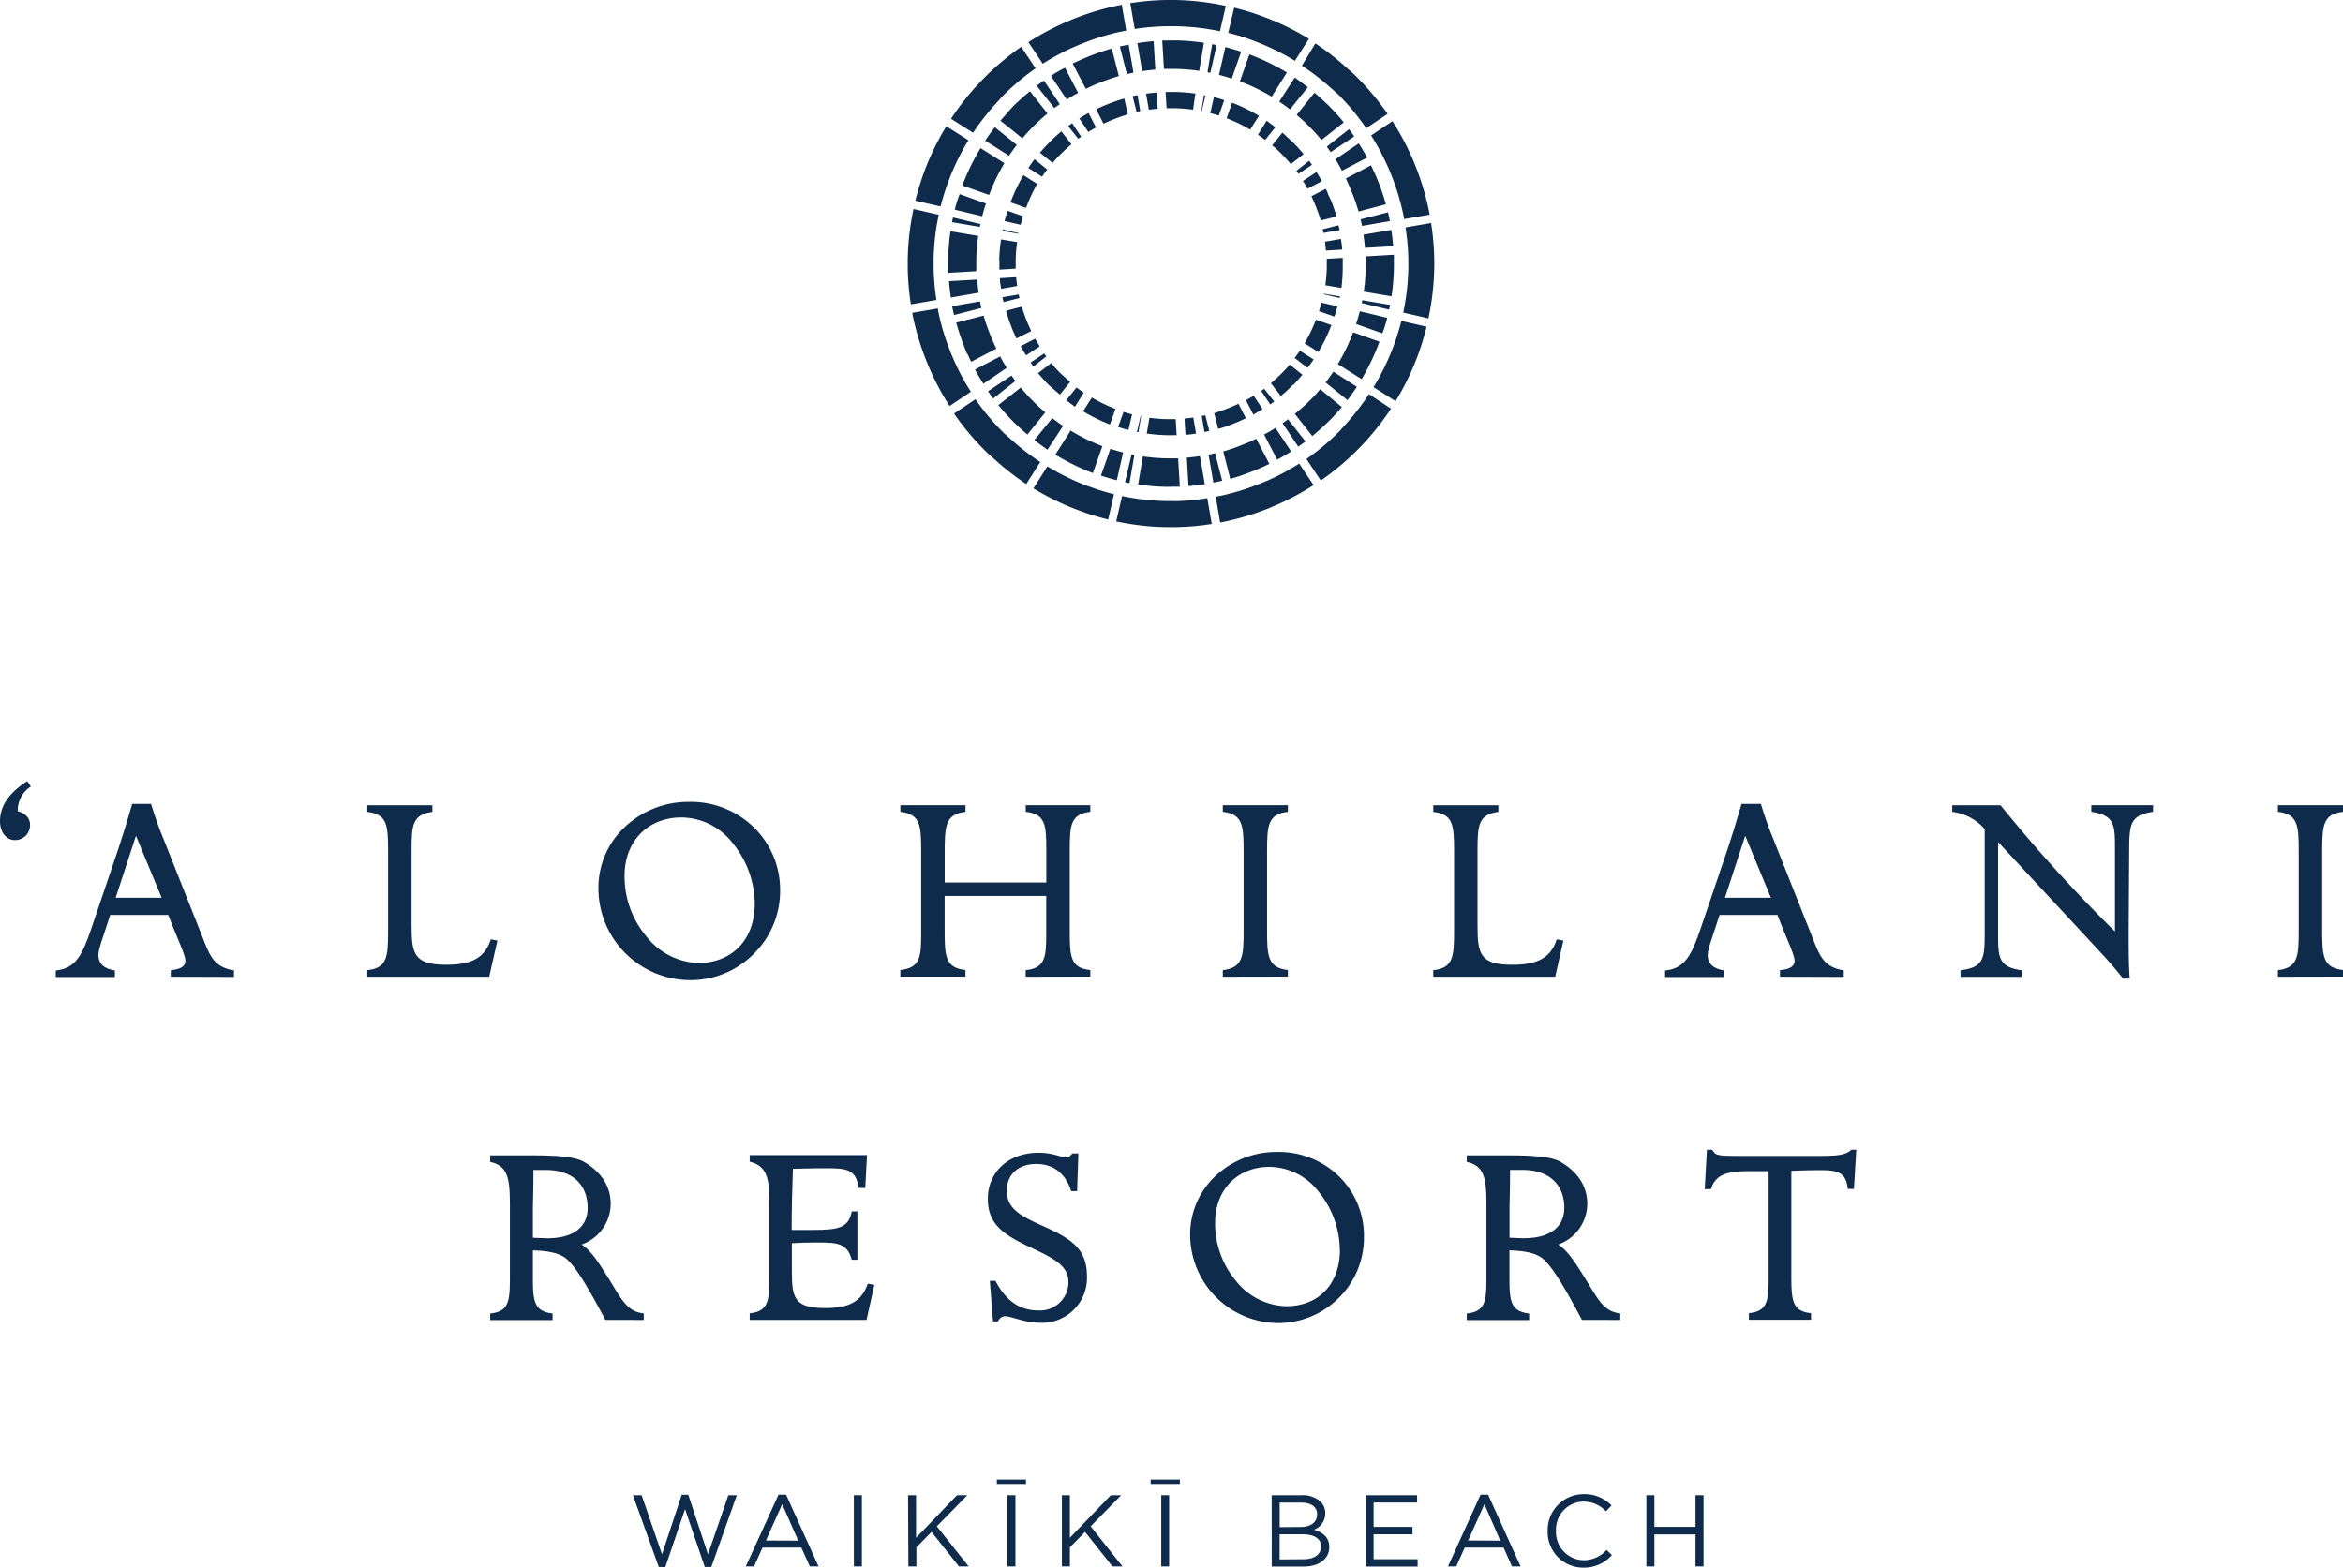<svg id="Layer_1" data-name="Layer 1" xmlns="http://www.w3.org/2000/svg" viewBox="0 0 356.72 238.66"><defs><style>.cls-1{fill:#0E2B4C;}</style></defs><title>Alohilani_LOGO_stacked_white_</title><path class="cls-1" d="M166.4,72l1.44-4.09-.05,0A29.67,29.67,0,0,1,163,65.55l-2.32,3.67A33.85,33.85,0,0,0,166.34,72Zm-4.55-7.16c-.56-.38-1.11-.77-1.64-1.19L157.48,67c.66.51,1.33,1,2,1.47Zm10.51-1.76c-.44-.11-.87-.24-1.3-.38L170.23,65c.52.17,1,.32,1.57.46ZM171,68.89c-.65-.16-1.3-.36-1.94-.57l-1.44,4.09c.8.26,1.6.5,2.41.7Zm1.71.38-.43-.08-1,4.22.68.15Zm-17.29-4c.33.31.68.6,1,.89l2.72-3.38-.77-.67c-.32-.29-.64-.59-.95-.9A29.63,29.63,0,0,1,155.41,59L152,61.67a33.91,33.91,0,0,0,2.48,2.73C154.8,64.7,155.11,65,155.44,65.3ZM149,44.56c-.1-.67-.18-1.34-.23-2l-4.29.25c.07.84.16,1.67.29,2.49ZM154.6,58c-.2-.27-.4-.55-.59-.83l-3.59,2.4c.26.37.52.74.79,1.1Zm-5.18-11.11c-.08-.33-.15-.67-.22-1l-4.24.73q.13.67.29,1.34Zm-5.07-7.36c0,.44,0,.87,0,1.31,0,.23,0,.46,0,.7l4.29-.25c0-.15,0-.29,0-.44,0-.44,0-.87,0-1.31a29.33,29.33,0,0,1,.3-3.62l-4.23-.71A33.73,33.73,0,0,0,144.35,39.49ZM153.28,56c-.36-.57-.71-1.15-1-1.74l-3.84,2c.4.74.83,1.45,1.28,2.16Zm-6-2.17c.18.42.37.83.58,1.25l3.83-2c-.15-.31-.29-.62-.43-.94s-.35-.8-.51-1.21a29.91,29.91,0,0,1-1-2.88l-4.17,1.07a34.32,34.32,0,0,0,1.17,3.48C146.9,53.07,147.07,53.48,147.24,53.87Zm-2.32-20,4.23.71c0-.14.06-.29.09-.43l-4.18-1C145,33.42,145,33.65,144.92,33.87ZM182.1,66l-.42-2.44q-.67.1-1.34.16l.15,2.47C181,66.16,181.56,66.1,182.1,66Zm-8.5-49.09-.42-2.43-.74.16.61,2.4Zm9.83,56.79-.74-4.26q-1,.15-2,.24l.26,4.32C181.78,73.95,182.61,73.85,183.43,73.72Zm-4.5.4.7,0-.26-4.32h-1.75a29.37,29.37,0,0,1-3.62-.3l-.72,4.28a33.61,33.61,0,0,0,4.34.36Zm4.58-10.88-.55.11.42,2.44.74-.16Zm1.73-56.36-.69-.13L183.84,11l.43.09ZM182,14.25a25.93,25.93,0,0,0-3-.25h-1.54l.15,2.48h.09q.65,0,1.31,0a23.52,23.52,0,0,1,2.63.22Zm-3.63-8.09h-.72l-.7,0,.26,4.33.44,0c.44,0,.87,0,1.31,0a29.37,29.37,0,0,1,3.62.3l.72-4.28a33.57,33.57,0,0,0-4.34-.36Zm4.6,10.77.56-2.42-.23,0-.41,2.45Zm-8.48-2.66.42,2.44c.45-.07.9-.11,1.35-.15l-.15-2.47Q175.27,14.15,174.47,14.27Zm-.75,49.1-.09,0-.56,2.42.23,0Zm-.58-56.81.74,4.27c.67-.1,1.34-.18,2-.23l-.26-4.33Q174.37,6.37,173.13,6.57Zm-13.15,5,2.4,3.59c.57-.36,1.15-.71,1.74-1l-2-3.83Q161,10.88,160,11.56Zm-7.85,27.94q0,.66,0,1.31c0,.08,0,.16,0,.24l2.48-.15V40.8c0-.44,0-.87,0-1.31a23.53,23.53,0,0,1,.22-2.63l-2.45-.41A25.89,25.89,0,0,0,152.13,39.49Zm.47-4.33,2.45.41,0-.09-2.42-.56Zm.34-1.51,2.43.56q.17-.65.38-1.3l-2.35-.82Q153.15,32.87,152.94,33.66Zm.9-2.85,0,0,2.35.83,0,0A23.89,23.89,0,0,1,157.92,28l-2.1-1.33A26.18,26.18,0,0,0,153.85,30.81Zm1,12.73q-.1-.67-.16-1.34l-2.48.15c0,.54.11,1.08.19,1.62Zm.34,1.84c0-.18-.08-.36-.12-.55l-2.45.42c0,.25.1.49.16.74Zm4.51-23.65c-.31.31-.61.62-.9.95l-.49.56,1.93,1.56.36-.42q.44-.49.9-.95.77-.77,1.61-1.47L161.59,20Q160.62,20.82,159.72,21.72Zm51.66,3.84c.17.4.34.8.5,1.21a36.56,36.56,0,0,1,1.67,5.41c.09.39.16.77.23,1.16l3.89-.67a40.14,40.14,0,0,0-2.17-7.42c-.16-.41-.32-.81-.5-1.21a40.44,40.44,0,0,0-3-5.6l-3.25,2.17A35.78,35.78,0,0,1,211.37,25.56Zm-54.82,0,2.09,1.33c.25-.38.52-.74.79-1.1l-1.93-1.56C157.17,24.68,156.86,25.13,156.55,25.58Zm6.07-6.38,1.53,1.94.45-.32-1.38-2.06Zm-8.19,31.65c.1.23.21.46.31.69L157,50.41c-.08-.17-.15-.34-.23-.51q-.27-.6-.51-1.21-.39-1-.69-2l-2.41.62q.35,1.22.81,2.39Q154.17,50.26,154.44,50.86Zm12.42-31.44-1.13-2.2q-.71.39-1.41.83l1.38,2.06C166.07,19.86,166.46,19.63,166.86,19.42Zm-7.56,34.86-.32-.45-2.07,1.38.43.61Zm-1-1.54c-.24-.38-.47-.77-.69-1.16l-2.21,1.14c.26.48.54.94.83,1.4Zm-.45-39.65,2.67,3.38.83-.59-2.4-3.59Q158.34,12.67,157.8,13.08Zm28.54,2.18c-.52-.17-1-.33-1.57-.46l-.56,2.43q.65.17,1.3.38Zm-32.29,1.11q-.46.47-.9,1t-.89,1l3.35,2.7c.22-.26.44-.52.67-.77s.59-.64.9-.95a29.72,29.72,0,0,1,2.25-2.06l-2.66-3.38A33.89,33.89,0,0,0,154.05,16.38Zm-7.54,11.84,0,.06,4.05,1.42,0-.05a29.63,29.63,0,0,1,2.31-4.79l-3.63-2.29A34,34,0,0,0,146.52,28.22ZM150,21.41l3.62,2.3c.38-.56.77-1.11,1.19-1.64l-3.35-2.7Q150.68,20.36,150,21.41ZM165.76,8.59l-1.21.51q-.63.28-1.24.58l2,3.84.94-.43q.6-.27,1.21-.51a29.85,29.85,0,0,1,2.88-1l-1.07-4.19A34.23,34.23,0,0,0,165.76,8.59Zm-4.95,51,.56.49,1.56-1.94-.42-.36c-.33-.29-.64-.59-1-.9q-.77-.77-1.46-1.61l-2,1.54q.81,1,1.71,1.88Q160.32,59.17,160.81,59.61ZM171.17,15q-1.22.35-2.39.81c-.41.16-.81.33-1.21.5l-.69.32,1.13,2.2h0l.49-.22q.6-.27,1.21-.51,1-.39,2-.69ZM145.36,31.92l4.18,1c.17-.65.36-1.3.57-1.94l-4-1.42C145.8,30.31,145.56,31.11,145.36,31.92ZM169,64.6l.82-2.35,0,0a23.64,23.64,0,0,1-3.59-1.73l-1.33,2.1a26.15,26.15,0,0,0,4.09,2ZM165,59.78c-.37-.25-.74-.52-1.1-.79l-1.56,1.94c.43.33.87.65,1.32,1ZM174.59,66a25.89,25.89,0,0,0,3,.25q.66,0,1.31,0h.24L179,63.81h-.09l-.64,0h-.67A23.47,23.47,0,0,1,175,63.6Zm32.56-32.61c.08.33.15.67.22,1l4.24-.73q-.13-.67-.29-1.34Zm-4.51-20c.32.29.64.59,1,.89A35.66,35.66,0,0,1,208,19.52l3.26-2.18a40.31,40.31,0,0,0-5-5.92c-.31-.3-.63-.6-1-.89a39.86,39.86,0,0,0-5-3.92L198.21,10A36.4,36.4,0,0,1,202.63,13.4Zm9.58,27.4c0-.44,0-.87,0-1.31,0-.23,0-.46,0-.7l-4.29.25c0,.15,0,.29,0,.44q0,.65,0,1.31a29.33,29.33,0,0,1-.3,3.62l4.23.71A33.73,33.73,0,0,0,212.22,40.8ZM163.7,7.07l1.21-.5a36.65,36.65,0,0,1,5.45-1.69l1.11-.22L170.79.73a40.06,40.06,0,0,0-7.42,2.18l-1.2.51a40.42,40.42,0,0,0-5.6,3l2.19,3.28A35.83,35.83,0,0,1,163.7,7.07Zm7.87,4.21,1-.22-.74-4.27-1.34.29Zm40.07,35.14-4.24-.71c0,.14-.06.29-.09.43l4.18,1C211.54,46.87,211.6,46.65,211.64,46.42ZM177.63,4h1.31a35.64,35.64,0,0,1,6.8.76l.89-3.86A40,40,0,0,0,178.94,0h-1.31a39.71,39.71,0,0,0-5.55.48l.68,3.93A36.26,36.26,0,0,1,177.63,4Zm24.88,59.93c.31-.31.61-.62.9-.95s.6-.68.89-1L201,59.25c-.22.26-.44.52-.67.77s-.59.64-.9.95A29.57,29.57,0,0,1,197.13,63l2.66,3.38A34,34,0,0,0,202.51,63.92Zm-11.7,7.78,1.21-.51c.42-.19.83-.38,1.24-.58l-2-3.83-.93.44c-.4.18-.8.34-1.21.5a29.86,29.86,0,0,1-2.88,1l1.07,4.18A34.19,34.19,0,0,0,190.81,71.7Zm20.4-23.32-4.18-1c-.17.65-.36,1.3-.57,1.94l4,1.42C210.77,50,211,49.18,211.21,48.38ZM196.58,68.73l-2.39-3.58q-.85.54-1.74,1l2,3.83C195.16,69.61,195.87,69.18,196.58,68.73Zm10-9.84L203,56.58c-.38.56-.77,1.11-1.18,1.65l3.34,2.69C205.63,60.26,206.12,59.59,206.58,58.89ZM210,52.07l0-.06-4-1.42,0,.05a29.68,29.68,0,0,1-2.32,4.79l3.63,2.29A34,34,0,0,0,210,52.07ZM198.76,67.21l-2.66-3.38-.83.6L197.66,68C198,67.75,198.4,67.48,198.76,67.21Zm-5.9,6-1.21.5a36.62,36.62,0,0,1-5.45,1.69c-.37.08-.74.15-1.11.22l.68,3.93a40.05,40.05,0,0,0,7.42-2.18l1.2-.51a40.44,40.44,0,0,0,5.6-3l-2.19-3.28A35.86,35.86,0,0,1,192.86,73.22ZM205,64.46c-.29.32-.59.64-.89,1a35.79,35.79,0,0,1-5.21,4.42l2.19,3.28a40.37,40.37,0,0,0,5.9-5c.3-.31.61-.63.9-.95a40,40,0,0,0,3.89-5L208.42,60A36.49,36.49,0,0,1,205,64.46ZM185,69l-1,.22.74,4.26,1.34-.29Zm-6.06,7.28-.77,0h-.54a35.66,35.66,0,0,1-6.8-.76l-.89,3.86a40,40,0,0,0,7.69.87h1.31a39.66,39.66,0,0,0,5.55-.48l-.68-3.93A36.25,36.25,0,0,1,178.94,76.3ZM151.57,15.83c.29-.32.59-.64.89-1a35.81,35.81,0,0,1,5.21-4.42l-2.19-3.28a40.36,40.36,0,0,0-5.9,5c-.3.31-.61.63-.9.95a40,40,0,0,0-3.89,5l3.36,2.13A36.6,36.6,0,0,1,151.57,15.83Zm66.79,23.66a39.81,39.81,0,0,0-.48-5.54l-3.89.67a36.34,36.34,0,0,1,.43,4.87q0,.65,0,1.31a35.76,35.76,0,0,1-.78,6.79l3.84.88a40.21,40.21,0,0,0,.88-7.67C218.37,40.36,218.37,39.93,218.36,39.49Zm-5.8,12.08c-.14.41-.29.82-.44,1.23a36.53,36.53,0,0,1-3,6.14l3.36,2.13a39.85,39.85,0,0,0,3.38-6.95c.15-.41.29-.82.43-1.24q.51-1.54.91-3.14l-3.84-.88C213.12,49.78,212.86,50.68,212.56,51.58ZM165.61,74a36.39,36.39,0,0,1-6.15-3l-2.12,3.35a39.72,39.72,0,0,0,7,3.39c.41.15.81.3,1.23.44,1,.34,2.08.64,3.15.91l.88-3.85q-1.37-.34-2.71-.79ZM142.14,40.8q0-.65,0-1.31a35.8,35.8,0,0,1,.78-6.79l-3.84-.88a40.17,40.17,0,0,0-.88,7.67c0,.44,0,.87,0,1.31a39.81,39.81,0,0,0,.48,5.54l3.89-.67A36.34,36.34,0,0,1,142.14,40.8ZM144,28.72c.14-.41.29-.82.44-1.23a36.49,36.49,0,0,1,3-6.14l-3.36-2.13a39.83,39.83,0,0,0-3.38,6.95c-.15.41-.29.82-.43,1.24q-.51,1.54-.91,3.14l3.84.88C143.44,30.51,143.7,29.61,144,28.72Zm9.93,38.18c-.32-.29-.64-.59-1-.89a35.69,35.69,0,0,1-4.42-5.23l-3.26,2.18a40.31,40.31,0,0,0,5,5.92c.31.3.63.6,1,.89a39.89,39.89,0,0,0,5,3.92l2.13-3.35A36.41,36.41,0,0,1,153.93,66.89Zm-8.74-12.16c-.17-.4-.34-.8-.5-1.21A36.56,36.56,0,0,1,143,48.12c-.09-.39-.16-.77-.23-1.16l-3.89.67A40.18,40.18,0,0,0,141.07,55c.16.41.33.81.5,1.21a40.5,40.5,0,0,0,3,5.6l3.25-2.17A35.78,35.78,0,0,1,145.19,54.74ZM191,6.26a36.36,36.36,0,0,1,6.15,3l2.13-3.35a39.71,39.71,0,0,0-7-3.39c-.41-.15-.81-.3-1.23-.44-1-.34-2.08-.64-3.15-.91L187,5c.91.23,1.82.48,2.71.78Zm4.8,14.42-.56-.49-1.55,1.93.42.36q.49.44.95.9.77.77,1.47,1.61l1.94-1.53q-.81-1-1.71-1.88Q196.25,21.12,195.76,20.68Zm6.37,8.75c-.1-.23-.21-.46-.31-.69l-2.2,1.13v0c.08.16.15.32.22.49q.27.6.51,1.21.39,1,.69,2l2.4-.61q-.35-1.22-.81-2.39Q202.4,30,202.13,29.44Zm-3.8-1.88c.24.38.47.77.69,1.17l2.2-1.13c-.26-.48-.54-.94-.83-1.4Zm-1-1.54.32.45,2.06-1.37-.43-.61ZM187.57,15.7,186.75,18l0,0a23.86,23.86,0,0,1,3.59,1.73l1.33-2.1a26.16,26.16,0,0,0-4.09-2Zm3.95,4.81c.38.25.74.52,1.1.79l1.55-1.93c-.43-.33-.87-.65-1.32-1Zm9.85,14.4c0,.18.09.36.13.55l2.43-.42c0-.25-.1-.49-.16-.74Zm10.74,2.58c-.07-.84-.16-1.67-.29-2.49l-4.24.73c.1.67.18,1.34.23,2Zm-2.8-11.07c-.18-.42-.37-.83-.58-1.25l-3.83,2c.15.31.29.62.43.94s.35.8.51,1.21a29.65,29.65,0,0,1,1,2.88L211,31.1a34.2,34.2,0,0,0-1.17-3.48Q209.58,27,209.32,26.42Zm-6-2.17c.36.57.71,1.15,1,1.74l3.84-2c-.4-.74-.83-1.45-1.28-2.16ZM187.79,64.5q.61-.24,1.21-.51l.69-.32-1.13-2.2h0l-.49.22q-.6.27-1.21.51c-.68.26-1.36.5-2,.7l.61,2.39Q186.61,65,187.79,64.5ZM204.34,38c0-.54-.11-1.08-.19-1.62l-2.43.42c.07.45.11.9.15,1.35Zm-12.1,24.3-1.37-2.06c-.38.24-.77.47-1.17.69l1.13,2.2C191.32,62.82,191.79,62.54,192.25,62.25ZM201.13,15c-.33-.31-.68-.6-1-.89l-2.72,3.38.77.67c.32.29.64.59.95.9a29.67,29.67,0,0,1,2.06,2.25l3.4-2.68a33.91,33.91,0,0,0-2.48-2.73C201.76,15.59,201.45,15.29,201.13,15Zm3.3,25.81q0-.66,0-1.31c0-.08,0-.16,0-.24L202,39.4v.09c0,.44,0,.87,0,1.31a23.4,23.4,0,0,1-.22,2.63l2.45.41A25.9,25.9,0,0,0,204.43,40.8ZM202,22.33c.2.27.4.55.59.83l3.59-2.4c-.26-.37-.52-.74-.79-1.1Zm-7.24-6.86c.56.38,1.11.77,1.64,1.19l2.72-3.38c-.66-.51-1.33-1-2-1.47Zm-4.55-7.16-1.44,4.09.05,0a29.66,29.66,0,0,1,4.79,2.31l2.32-3.67a33.85,33.85,0,0,0-5.66-2.74Zm-4.62,3.09c.65.16,1.3.36,1.94.57l1.44-4.1c-.8-.26-1.61-.5-2.41-.7ZM204,45.13l-2.45-.41,0,.09,2.42.56Zm-10,16-1.53-1.94-.45.32,1.37,2.06Zm2.9-2.52q.46-.46.9-1l.49-.56-1.93-1.55-.36.42q-.44.49-.9.95-.77.77-1.61,1.47L195,60.28Q196,59.48,196.85,58.57ZM200,54.72l-2.1-1.33c-.25.38-.52.74-.79,1.1L199.06,56C199.39,55.61,199.71,55.17,200,54.72Zm3.61-8.08-2.42-.56q-.17.65-.38,1.3l2.35.82C203.33,47.68,203.49,47.16,203.62,46.64Zm-.91,2.85,0,0-2.35-.82,0,0a23.84,23.84,0,0,1-1.73,3.59l2.1,1.33A26.18,26.18,0,0,0,202.71,49.48Z"/><path class="cls-1" d="M2.7,123.36v.12c1.25.39,1.88,1.1,1.88,2.15a2.28,2.28,0,0,1-2.31,2.27C1,127.9,0,126.77,0,125c0-2.27,1.37-4.31,4.15-6.07l.55.82A4.3,4.3,0,0,0,2.7,123.36Z"/><path class="cls-1" d="M26,148.7v-1q2.23-.18,2.23-1.41c0-.94-1.17-3.21-2.62-7H16.78c-1,3.17-1.8,5.13-1.8,6.11,0,1.29.82,2.08,2.51,2.35v1h-9v-1c3-.31,4-2.23,5.45-6.5l4.07-12c.63-1.88,1.33-4.15,2.12-6.86H23c.55,1.84,1.21,3.72,2,5.6l5.68,14.3c1.18,3,1.72,4.94,4.94,5.44v1ZM20.7,127.24l-3.09,9.44h7Z"/><path class="cls-1" d="M74.48,148.7H55.92v-1c3-.31,3.17-2,3.17-5.91V129.51c0-3.92-.16-5.56-3.17-5.91v-1h9.91v1c-3,.39-3.17,2-3.17,5.68V141c0,4.27.43,5.88,5.29,5.88,3.8,0,5.84-1,6.78-3.88l1,.2Z"/><path class="cls-1" d="M114.75,145.22a13.51,13.51,0,0,1-9.64,4,14,14,0,0,1-14-13.94,12.67,12.67,0,0,1,4-9.36,14.1,14.1,0,0,1,9.79-3.84,13.72,13.72,0,0,1,9.87,3.88,13.24,13.24,0,0,1,4,9.67A13.41,13.41,0,0,1,114.75,145.22Zm.16-7.68a14.79,14.79,0,0,0-3.29-9.09,10,10,0,0,0-7.87-4c-5.05,0-8.66,3.56-8.66,8.89a14.22,14.22,0,0,0,3.37,9.28,10.52,10.52,0,0,0,7.91,4C111.5,146.55,114.91,143.06,114.91,137.54Z"/><path class="cls-1" d="M156.16,148.7v-1c3-.31,3.13-2,3.13-5.64V136.4H143.82v4.86c0,4.23,0,6.07,3.17,6.42v1h-9.91v-1c3.06-.35,3.17-2,3.17-5.64v-12.3c0-4-.08-5.8-3.17-6.15v-1H147v1c-3.13.35-3.17,2.23-3.17,6.42v4.35h15.47v-4.9c0-3.88-.12-5.52-3.13-5.87v-1H166v1c-3,.35-3.13,2-3.13,5.88v11.79c0,4.31,0,6.11,3.13,6.42v1Z"/><path class="cls-1" d="M186.17,148.7v-1c3.05-.35,3.17-2.12,3.17-5.87V129.74c0-4-.08-5.8-3.17-6.15v-1h9.91v1c-3.09.35-3.17,2.12-3.17,6.15v11.79c0,4,.08,5.8,3.17,6.15v1Z"/><path class="cls-1" d="M236.78,148.7H218.21v-1c3-.31,3.17-2,3.17-5.91V129.51c0-3.92-.16-5.56-3.17-5.91v-1h9.91v1c-3,.39-3.17,2-3.17,5.68V141c0,4.27.43,5.88,5.29,5.88,3.8,0,5.84-1,6.78-3.88l1,.2Z"/><path class="cls-1" d="M271,148.7v-1q2.23-.18,2.23-1.41c0-.94-1.17-3.21-2.62-7H261.8c-1,3.17-1.8,5.13-1.8,6.11,0,1.29.82,2.08,2.51,2.35v1h-9v-1c3-.31,4-2.23,5.45-6.5l4.07-12c.63-1.88,1.33-4.15,2.12-6.86h2.94c.55,1.84,1.21,3.72,2,5.6l5.68,14.3c1.18,3,1.72,4.94,4.94,5.44v1Zm-5.29-21.46-3.09,9.44h7Z"/><path class="cls-1" d="M324.17,129.24l-.08,12.46c0,2.82,0,5.29.16,7.29h-1c-1-1.25-2.12-2.58-3.37-3.92l-15.67-16.88V142c0,3.72,0,5.21,3.6,5.72v1h-9.32v-1c3.56-.47,3.68-1.76,3.68-5.8V126.22a7.77,7.77,0,0,0-4.94-2.62v-1h7.36A230,230,0,0,0,322,141.81v-12.5c0-3.72,0-5.17-3.6-5.72v-1h9.4v1C324.28,124.1,324.21,125.55,324.17,129.24Z"/><path class="cls-1" d="M346.81,148.7v-1c3.05-.35,3.17-2.12,3.17-5.87V129.74c0-4-.08-5.8-3.17-6.15v-1h9.91v1c-3.09.35-3.17,2.12-3.17,6.15v11.79c0,4,.08,5.8,3.17,6.15v1Z"/><path class="cls-1" d="M92.17,200.94c-2.51-4.69-4.32-7.84-5.86-9.23-1-.9-2.7-1.28-5.18-1.35v4.17c0,3.57.19,5.11,3,5.44v1h-9.5v-1c2.89-.3,3-1.92,3-5.67v-10.4c0-4.24-.15-6.38-3-7v-1h6.49c3.9,0,6.49.23,7.81,1,2.7,1.58,4.05,3.79,4.05,6.38a6.61,6.61,0,0,1-4.43,6.19c1.5.94,2.78,3,4.54,5.86,1.61,2.63,2.52,4.39,4.92,4.62v1Zm-8.86-12.42c4,0,6.16-1.73,6.16-4.62,0-3.42-2.18-5.78-6.38-5.78H81.21c0,3.19-.08,5.1-.08,5.82v4.5C82,188.47,82.75,188.51,83.31,188.51Z"/><path class="cls-1" d="M131.93,200.94H114.14v-1c2.93-.3,3-2,3-5.89v-9.57c0-4.62,0-6.87-3-7.62v-1H132l-.26,5h-1c-.41-2.78-1.73-3-4.8-3-.71,0-2.44,0-5.22.08-.11,3.12-.19,6.19-.19,9.31h1.31c.79,0,1.39,0,1.84,0,3.9,0,5.52-.26,6-2.82h.86v7.36h-.86c-.71-2.55-2.1-2.63-5.52-2.63q-2,0-3.6.11v4.24c0,4.13.41,5.63,5.07,5.63,3.64,0,5.52-.94,6.49-3.72l1,.19Z"/><path class="cls-1" d="M157.76,177.21c-2.74,0-4.47,1.61-4.47,4.05,0,2.82,2.1,3.87,5.78,5.52,4.24,1.91,6.42,3.49,6.42,7.54a6.83,6.83,0,0,1-7,7.06c-2.67,0-4.39-1-5.55-1a1.3,1.3,0,0,0-1,.79h-.75L150.7,195h.86c1.58,3,3.64,4.5,6.49,4.5a4.32,4.32,0,0,0,4.62-4.28c0-2.36-1.88-3.49-5.33-5.1-4.43-2.06-6.94-3.6-6.94-7.62s3.08-7,7.73-7c2.18,0,3.49.71,4.17.71a1.18,1.18,0,0,0,.94-.6h.94l-.19,5.74h-.9C162.23,178.64,160.39,177.21,157.76,177.21Z"/><path class="cls-1" d="M203.83,197.59a13,13,0,0,1-9.23,3.83,13.46,13.46,0,0,1-13.4-13.36,12.15,12.15,0,0,1,3.83-9,13.52,13.52,0,0,1,9.38-3.68,13.14,13.14,0,0,1,9.46,3.72,12.68,12.68,0,0,1,3.79,9.27A12.86,12.86,0,0,1,203.83,197.59Zm.15-7.36a14.17,14.17,0,0,0-3.15-8.71,9.58,9.58,0,0,0-7.54-3.87c-4.84,0-8.29,3.42-8.29,8.52a13.63,13.63,0,0,0,3.23,8.9,10.09,10.09,0,0,0,7.58,3.79C200.72,198.87,204,195.53,204,190.24Z"/><path class="cls-1" d="M240.85,200.94c-2.51-4.69-4.32-7.84-5.86-9.23-1-.9-2.7-1.28-5.18-1.35v4.17c0,3.57.19,5.11,3,5.44v1h-9.5v-1c2.89-.3,3-1.92,3-5.67v-10.4c0-4.24-.15-6.38-3-7v-1h6.49c3.9,0,6.49.23,7.81,1,2.7,1.58,4.05,3.79,4.05,6.38a6.61,6.61,0,0,1-4.43,6.19c1.5.94,2.78,3,4.54,5.86,1.61,2.63,2.52,4.39,4.92,4.62v1ZM232,188.51c4,0,6.16-1.73,6.16-4.62,0-3.42-2.18-5.78-6.38-5.78h-1.88c0,3.19-.08,5.1-.08,5.82v4.5C230.71,188.47,231.43,188.51,232,188.51Z"/><path class="cls-1" d="M282.26,181h-.94c-.26-2.4-1.35-2.85-4.09-2.85q-2.08,0-4.5.11v15.77c0,3.94.11,5.59,3,5.89v1h-9.46v-1c2.82-.3,3-1.84,3-5.44V178.3h-2.67c-3.57,0-5.37.41-6.12,2.74h-.94l.34-6h.79a4.77,4.77,0,0,0,.38.49c.34.41,1.43.45,3.38.45h12c2.78,0,4.5,0,5.44-.94h.75Z"/><path class="cls-1" d="M96.36,227.63h1.33l3.1,9,3-9.07h1l3,9.07,3.1-9h1.29l-3.88,10.93h-1l-3-8.81-3,8.81h-1Z"/><path class="cls-1" d="M118.53,227.55h1.15l4.95,10.93H123.3L122,235.61h-5.91l-1.29,2.87h-1.26Zm3,7L119.09,229l-2.48,5.53Z"/><path class="cls-1" d="M130,227.63h1.22v10.85H130Z"/><path class="cls-1" d="M138.25,227.63h1.22v6.48l6.23-6.48h1.58l-4.65,4.74,4.85,6.11H146l-4.17-5.26-2.31,2.34v2.92h-1.22Z"/><path class="cls-1" d="M153.38,227.63h1.22v10.85h-1.22Z"/><path class="cls-1" d="M161.67,227.63h1.22v6.48l6.23-6.48h1.58l-4.65,4.74,4.85,6.11h-1.53l-4.17-5.26-2.31,2.34v2.92h-1.22Z"/><path class="cls-1" d="M176.8,227.63H178v10.85H176.8Z"/><path class="cls-1" d="M193.61,227.63h4.62a4,4,0,0,1,2.84,1,2.41,2.41,0,0,1,.7,1.74v0a2.62,2.62,0,0,1-1.72,2.51c1.29.39,2.33,1.13,2.33,2.62v0c0,1.86-1.57,3-3.94,3h-4.82Zm4.42,4.84c1.47,0,2.5-.67,2.5-1.94v0c0-1.07-.85-1.77-2.4-1.77h-3.3v3.74Zm.43,4.91c1.64,0,2.67-.73,2.67-1.94v0c0-1.18-1-1.86-2.88-1.86h-3.43v3.83Z"/><path class="cls-1" d="M207.91,227.63h7.84v1.12h-6.62v3.71h5.92v1.12h-5.92v3.8h6.7v1.12h-7.92Z"/><path class="cls-1" d="M225.41,227.55h1.15l4.95,10.93h-1.32l-1.27-2.87H223l-1.29,2.87h-1.26Zm3,7L226,229l-2.48,5.53Z"/><path class="cls-1" d="M235.63,233.08v0a5.47,5.47,0,0,1,5.49-5.61,5.65,5.65,0,0,1,4.23,1.72l-.84.9a4.72,4.72,0,0,0-3.41-1.49,4.25,4.25,0,0,0-4.2,4.45v0a4.28,4.28,0,0,0,4.2,4.48,4.71,4.71,0,0,0,3.5-1.57l.81.79a5.65,5.65,0,0,1-4.34,1.91A5.41,5.41,0,0,1,235.63,233.08Z"/><path class="cls-1" d="M250.66,227.63h1.22v4.82h6.26v-4.82h1.22v10.85h-1.22v-4.88h-6.26v4.88h-1.22Z"/><path class="cls-1" d="M151.77,225.25h4.44v.67h-4.44Z"/><path class="cls-1" d="M175.19,225.25h4.44v.67h-4.44Z"/></svg>